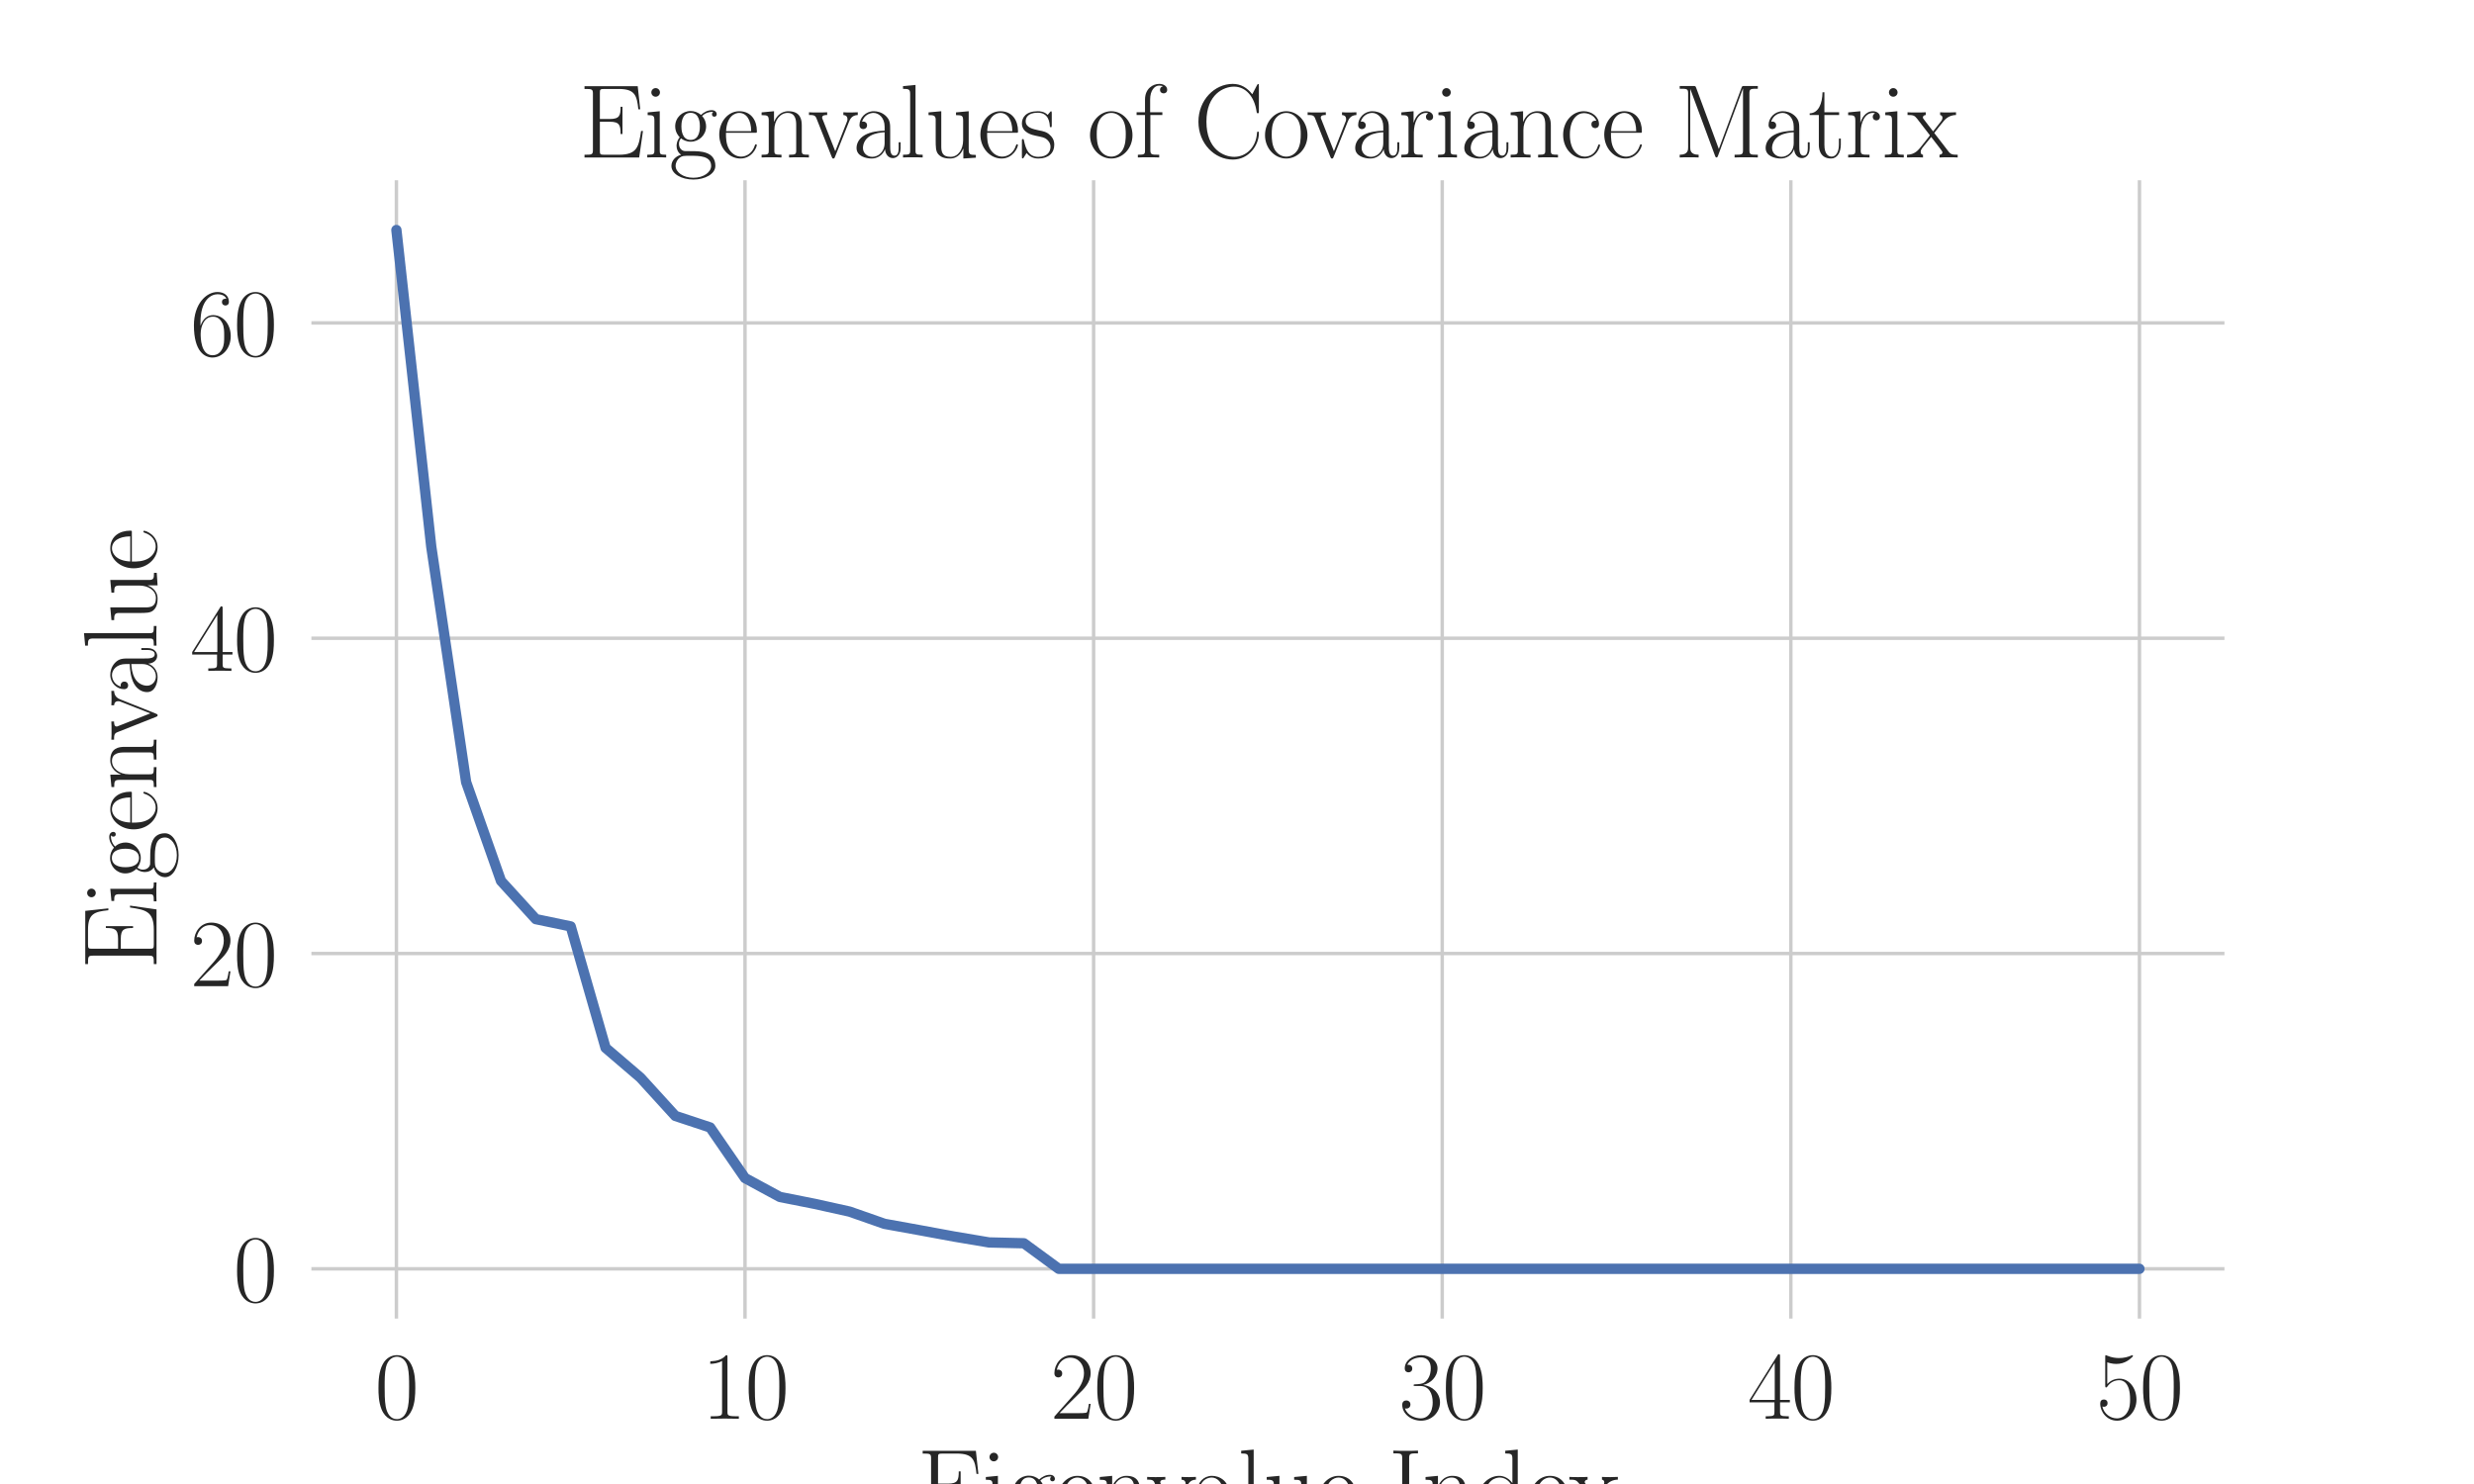 <?xml version="1.0" encoding="utf-8" standalone="no"?>
<!DOCTYPE svg PUBLIC "-//W3C//DTD SVG 1.1//EN"
  "http://www.w3.org/Graphics/SVG/1.1/DTD/svg11.dtd">
<svg xmlns:xlink="http://www.w3.org/1999/xlink" width="720pt" height="432pt" viewBox="0 0 720 432" xmlns="http://www.w3.org/2000/svg" version="1.1">
 <defs>
  <style type="text/css">*{stroke-linejoin: round; stroke-linecap: butt}</style>
 </defs>
 <g id="figure_1">
  <g id="patch_1">
   <path d="M 0 432 
L 720 432 
L 720 0 
L 0 0 
z
" style="fill: #ffffff"/>
  </g>
  <g id="axes_1">
   <g id="patch_2">
    <path d="M 90 384.48 
L 648 384.48 
L 648 51.84 
L 90 51.84 
z
" style="fill: #ffffff"/>
   </g>
   <g id="matplotlib.axis_1">
    <g id="xtick_1">
     <g id="line2d_1">
      <path d="M 115.364 384.48 
L 115.364 51.84 
" clip-path="url(#p4066ed55af)" style="fill: none; stroke: #cccccc; stroke-linecap: round"/>
     </g>
     <g id="text_1">
      <!-- $\mathdefault{0}$ -->
      <g style="fill: #262626" transform="translate(109.081 413.006) scale(0.275 -0.275)">
       <defs>
        <path id="CMR17-30" d="M 2688 2038 
C 2688 2430 2682 3099 2413 3613 
C 2176 4063 1798 4224 1466 4224 
C 1158 4224 768 4082 525 3620 
C 269 3137 243 2539 243 2038 
C 243 1671 250 1112 448 623 
C 723 -39 1216 -128 1466 -128 
C 1760 -128 2208 -7 2470 604 
C 2662 1048 2688 1568 2688 2038 
z
M 1466 -26 
C 1056 -26 813 328 723 816 
C 653 1196 653 1749 653 2109 
C 653 2604 653 3015 736 3407 
C 858 3954 1216 4121 1466 4121 
C 1728 4121 2067 3947 2189 3420 
C 2272 3054 2278 2623 2278 2109 
C 2278 1691 2278 1176 2202 797 
C 2067 96 1690 -26 1466 -26 
z
" transform="scale(0.016)"/>
       </defs>
       <use xlink:href="#CMR17-30" transform="scale(0.996)"/>
      </g>
     </g>
    </g>
    <g id="xtick_2">
     <g id="line2d_2">
      <path d="M 216.818 384.48 
L 216.818 51.84 
" clip-path="url(#p4066ed55af)" style="fill: none; stroke: #cccccc; stroke-linecap: round"/>
     </g>
     <g id="text_2">
      <!-- $\mathdefault{10}$ -->
      <g style="fill: #262626" transform="translate(204.253 413.006) scale(0.275 -0.275)">
       <defs>
        <path id="CMR17-31" d="M 1702 4083 
C 1702 4217 1696 4224 1606 4224 
C 1357 3927 979 3833 621 3820 
C 602 3820 570 3820 563 3808 
C 557 3795 557 3782 557 3648 
C 755 3648 1088 3686 1344 3839 
L 1344 467 
C 1344 243 1331 166 781 166 
L 589 166 
L 589 0 
C 896 6 1216 12 1523 12 
C 1830 12 2150 6 2458 0 
L 2458 166 
L 2266 166 
C 1715 166 1702 236 1702 467 
L 1702 4083 
z
" transform="scale(0.016)"/>
       </defs>
       <use xlink:href="#CMR17-31" transform="scale(0.996)"/>
       <use xlink:href="#CMR17-30" transform="translate(45.69 0) scale(0.996)"/>
      </g>
     </g>
    </g>
    <g id="xtick_3">
     <g id="line2d_3">
      <path d="M 318.273 384.48 
L 318.273 51.84 
" clip-path="url(#p4066ed55af)" style="fill: none; stroke: #cccccc; stroke-linecap: round"/>
     </g>
     <g id="text_3">
      <!-- $\mathdefault{20}$ -->
      <g style="fill: #262626" transform="translate(305.708 413.006) scale(0.275 -0.275)">
       <defs>
        <path id="CMR17-32" d="M 2669 990 
L 2554 990 
C 2490 537 2438 460 2413 422 
C 2381 371 1920 371 1830 371 
L 602 371 
C 832 620 1280 1073 1824 1596 
C 2214 1966 2669 2400 2669 3033 
C 2669 3788 2067 4224 1395 4224 
C 691 4224 262 3603 262 3027 
C 262 2777 448 2745 525 2745 
C 589 2745 781 2783 781 3007 
C 781 3206 614 3264 525 3264 
C 486 3264 448 3257 422 3244 
C 544 3788 915 4057 1306 4057 
C 1862 4057 2227 3616 2227 3033 
C 2227 2477 1901 1998 1536 1583 
L 262 147 
L 262 0 
L 2515 0 
L 2669 990 
z
" transform="scale(0.016)"/>
       </defs>
       <use xlink:href="#CMR17-32" transform="scale(0.996)"/>
       <use xlink:href="#CMR17-30" transform="translate(45.69 0) scale(0.996)"/>
      </g>
     </g>
    </g>
    <g id="xtick_4">
     <g id="line2d_4">
      <path d="M 419.727 384.48 
L 419.727 51.84 
" clip-path="url(#p4066ed55af)" style="fill: none; stroke: #cccccc; stroke-linecap: round"/>
     </g>
     <g id="text_4">
      <!-- $\mathdefault{30}$ -->
      <g style="fill: #262626" transform="translate(407.162 413.006) scale(0.275 -0.275)">
       <defs>
        <path id="CMR17-33" d="M 1414 2176 
C 1984 2176 2234 1673 2234 1094 
C 2234 322 1824 25 1453 25 
C 1114 25 563 193 390 691 
C 422 678 454 678 486 678 
C 640 678 755 780 755 947 
C 755 1132 614 1216 486 1216 
C 378 1216 211 1164 211 927 
C 211 335 787 -128 1466 -128 
C 2176 -128 2720 432 2720 1087 
C 2720 1718 2208 2176 1600 2246 
C 2086 2347 2554 2776 2554 3353 
C 2554 3856 2048 4224 1472 4224 
C 890 4224 378 3862 378 3347 
C 378 3123 544 3084 627 3084 
C 762 3084 877 3167 877 3334 
C 877 3500 762 3584 627 3584 
C 602 3584 570 3584 544 3571 
C 730 3999 1235 4076 1459 4076 
C 1683 4076 2106 3966 2106 3347 
C 2106 3167 2080 2851 1862 2574 
C 1670 2329 1453 2316 1242 2297 
C 1210 2297 1062 2284 1037 2284 
C 992 2278 966 2272 966 2227 
C 966 2182 973 2176 1101 2176 
L 1414 2176 
z
" transform="scale(0.016)"/>
       </defs>
       <use xlink:href="#CMR17-33" transform="scale(0.996)"/>
       <use xlink:href="#CMR17-30" transform="translate(45.69 0) scale(0.996)"/>
      </g>
     </g>
    </g>
    <g id="xtick_5">
     <g id="line2d_5">
      <path d="M 521.182 384.48 
L 521.182 51.84 
" clip-path="url(#p4066ed55af)" style="fill: none; stroke: #cccccc; stroke-linecap: round"/>
     </g>
     <g id="text_5">
      <!-- $\mathdefault{40}$ -->
      <g style="fill: #262626" transform="translate(508.617 413.006) scale(0.275 -0.275)">
       <defs>
        <path id="CMR17-34" d="M 2150 4147 
C 2150 4281 2144 4288 2029 4288 
L 128 1254 
L 128 1088 
L 1779 1088 
L 1779 460 
C 1779 230 1766 166 1318 166 
L 1197 166 
L 1197 0 
C 1402 12 1747 12 1965 12 
C 2182 12 2528 12 2733 0 
L 2733 166 
L 2611 166 
C 2163 166 2150 230 2150 460 
L 2150 1088 
L 2803 1088 
L 2803 1254 
L 2150 1254 
L 2150 4147 
z
M 1798 3723 
L 1798 1254 
L 256 1254 
L 1798 3723 
z
" transform="scale(0.016)"/>
       </defs>
       <use xlink:href="#CMR17-34" transform="scale(0.996)"/>
       <use xlink:href="#CMR17-30" transform="translate(45.69 0) scale(0.996)"/>
      </g>
     </g>
    </g>
    <g id="xtick_6">
     <g id="line2d_6">
      <path d="M 622.636 384.48 
L 622.636 51.84 
" clip-path="url(#p4066ed55af)" style="fill: none; stroke: #cccccc; stroke-linecap: round"/>
     </g>
     <g id="text_6">
      <!-- $\mathdefault{50}$ -->
      <g style="fill: #262626" transform="translate(610.071 413.006) scale(0.275 -0.275)">
       <defs>
        <path id="CMR17-35" d="M 730 3750 
C 794 3724 1056 3641 1325 3641 
C 1920 3641 2246 3961 2432 4140 
C 2432 4191 2432 4224 2394 4224 
C 2387 4224 2374 4224 2323 4198 
C 2099 4102 1837 4032 1517 4032 
C 1325 4032 1037 4055 723 4191 
C 653 4224 640 4224 634 4224 
C 602 4224 595 4217 595 4090 
L 595 2231 
C 595 2113 595 2080 659 2080 
C 691 2080 704 2093 736 2139 
C 941 2435 1222 2560 1542 2560 
C 1766 2560 2246 2415 2246 1293 
C 2246 1087 2246 716 2054 422 
C 1894 159 1645 25 1370 25 
C 947 25 518 319 403 812 
C 429 806 480 793 506 793 
C 589 793 749 838 749 1036 
C 749 1209 627 1280 506 1280 
C 358 1280 262 1190 262 1011 
C 262 454 704 -128 1382 -128 
C 2042 -128 2669 441 2669 1267 
C 2669 2054 2170 2662 1549 2662 
C 1222 2662 947 2540 730 2304 
L 730 3750 
z
" transform="scale(0.016)"/>
       </defs>
       <use xlink:href="#CMR17-35" transform="scale(0.996)"/>
       <use xlink:href="#CMR17-30" transform="translate(45.69 0) scale(0.996)"/>
      </g>
     </g>
    </g>
    <g id="text_7">
     <!-- Eigenvalue Index -->
     <g style="fill: #262626" transform="translate(266.964 443.09) scale(0.3 -0.3)">
      <defs>
       <path id="CMR17-45" d="M 3885 1614 
L 3770 1614 
C 3629 676 3546 166 2419 166 
L 1530 166 
C 1274 166 1261 198 1261 415 
L 1261 2176 
L 1862 2176 
C 2464 2176 2522 1959 2522 1429 
L 2637 1429 
L 2637 3086 
L 2522 3086 
C 2522 2558 2464 2342 1862 2342 
L 1261 2342 
L 1261 3924 
C 1261 4141 1274 4172 1530 4172 
L 2406 4172 
C 3398 4172 3514 3778 3603 2933 
L 3718 2933 
L 3565 4339 
L 326 4339 
L 326 4172 
C 768 4172 838 4172 838 3886 
L 838 453 
C 838 166 768 166 326 166 
L 326 0 
L 3654 0 
L 3885 1614 
z
" transform="scale(0.016)"/>
       <path id="CMR17-69" d="M 992 3961 
C 992 4102 877 4224 730 4224 
C 589 4224 467 4108 467 3961 
C 467 3820 582 3699 730 3699 
C 870 3699 992 3814 992 3961 
z
M 243 2745 
L 243 2579 
C 602 2579 653 2540 653 2231 
L 653 443 
C 653 198 627 166 218 166 
L 218 0 
C 371 12 646 12 806 12 
C 960 12 1222 12 1370 0 
L 1370 166 
C 992 166 979 205 979 436 
L 979 2816 
L 243 2745 
z
" transform="scale(0.016)"/>
       <path id="CMR17-67" d="M 710 1165 
C 832 1068 1043 960 1299 960 
C 1805 960 2240 1359 2240 1895 
C 2240 2063 2189 2321 1997 2521 
C 2176 2713 2438 2777 2586 2777 
C 2611 2777 2650 2777 2682 2758 
C 2656 2751 2598 2726 2598 2623 
C 2598 2540 2656 2483 2739 2483 
C 2835 2483 2886 2547 2886 2630 
C 2886 2751 2790 2880 2586 2880 
C 2330 2880 2106 2758 1926 2591 
C 1734 2764 1504 2828 1299 2828 
C 794 2828 358 2431 358 1895 
C 358 1527 570 1294 634 1230 
C 442 1004 442 742 442 710 
C 442 544 506 300 723 166 
C 390 82 128 -184 128 -517 
C 128 -996 736 -1344 1466 -1344 
C 2170 -1344 2803 -1009 2803 -510 
C 2803 384 1856 384 1363 384 
C 1216 384 954 384 922 390 
C 723 422 589 601 589 825 
C 589 883 589 1024 710 1165 
z
M 1299 1068 
C 736 1068 736 1766 736 1895 
C 736 2024 736 2719 1299 2719 
C 1862 2719 1862 2024 1862 1895 
C 1862 1766 1862 1068 1299 1068 
z
M 1466 -1236 
C 826 -1236 384 -883 384 -517 
C 384 -311 493 -118 634 -11 
C 794 102 858 102 1293 102 
C 1818 102 2547 102 2547 -517 
C 2547 -883 2106 -1236 1466 -1236 
z
" transform="scale(0.016)"/>
       <path id="CMR17-65" d="M 2438 1503 
C 2464 1529 2464 1542 2464 1606 
C 2464 2251 2118 2816 1389 2816 
C 710 2816 173 2175 173 1394 
C 173 554 781 -64 1459 -64 
C 2176 -64 2458 619 2458 755 
C 2458 800 2419 800 2406 800 
C 2362 800 2355 787 2330 709 
C 2189 270 1837 51 1504 51 
C 1229 51 954 206 781 490 
C 582 819 582 1200 582 1503 
L 2438 1503 
z
M 589 1600 
C 634 2511 1126 2713 1382 2713 
C 1818 2713 2112 2308 2118 1600 
L 589 1600 
z
" transform="scale(0.016)"/>
       <path id="CMR17-6e" d="M 2656 1954 
C 2656 2282 2592 2816 1837 2816 
C 1331 2816 1069 2424 973 2166 
L 966 2166 
L 966 2816 
L 211 2745 
L 211 2578 
C 589 2578 646 2540 646 2231 
L 646 443 
C 646 198 621 166 211 166 
L 211 0 
C 365 12 646 12 813 12 
C 979 12 1267 12 1421 0 
L 1421 166 
C 1011 166 986 192 986 443 
L 986 1678 
C 986 2269 1344 2713 1792 2713 
C 2266 2713 2317 2289 2317 1980 
L 2317 443 
C 2317 198 2291 166 1882 166 
L 1882 0 
C 2035 12 2317 12 2483 12 
C 2650 12 2938 12 3091 0 
L 3091 166 
C 2682 166 2656 192 2656 443 
L 2656 1954 
z
" transform="scale(0.016)"/>
       <path id="CMR17-76" d="M 2502 2173 
C 2560 2315 2662 2572 3034 2585 
L 3034 2752 
C 2912 2745 2752 2739 2630 2739 
C 2496 2739 2285 2739 2157 2752 
L 2157 2585 
C 2317 2572 2406 2495 2406 2328 
C 2406 2270 2406 2257 2368 2167 
L 1664 379 
L 902 2308 
C 864 2392 864 2405 864 2431 
C 864 2585 1075 2585 1171 2585 
L 1171 2752 
C 1018 2739 736 2739 576 2739 
C 403 2739 205 2739 64 2752 
L 64 2585 
C 307 2585 442 2585 518 2386 
L 1446 44 
C 1485 -52 1491 -64 1549 -64 
C 1606 -64 1613 -52 1651 44 
L 2502 2173 
z
" transform="scale(0.016)"/>
       <path id="CMR17-61" d="M 2304 1656 
C 2304 2048 2304 2275 2035 2534 
C 1798 2751 1523 2816 1306 2816 
C 800 2816 435 2408 435 1977 
C 435 1740 627 1728 666 1728 
C 749 1728 896 1779 896 1958 
C 896 2118 774 2188 666 2188 
C 640 2188 608 2182 589 2176 
C 723 2594 1069 2713 1293 2713 
C 1613 2713 1965 2421 1965 1875 
L 1965 1632 
C 1587 1619 1133 1568 774 1373 
C 371 1147 256 822 256 576 
C 256 77 832 -64 1171 -64 
C 1523 -64 1850 135 1990 505 
C 2003 219 2182 -39 2464 -39 
C 2598 -39 2938 51 2938 563 
L 2938 926 
L 2822 926 
L 2822 557 
C 2822 161 2650 109 2566 109 
C 2304 109 2304 446 2304 732 
L 2304 1656 
z
M 1965 887 
C 1965 323 1568 38 1216 38 
C 896 38 646 278 646 576 
C 646 771 730 1114 1101 1322 
C 1408 1497 1760 1523 1965 1536 
L 1965 887 
z
" transform="scale(0.016)"/>
       <path id="CMR17-6c" d="M 979 4416 
L 218 4345 
L 218 4179 
C 595 4179 653 4141 653 3835 
L 653 439 
C 653 198 627 166 218 166 
L 218 0 
C 371 12 653 12 813 12 
C 979 12 1261 12 1414 0 
L 1414 166 
C 1005 166 979 191 979 439 
L 979 4416 
z
" transform="scale(0.016)"/>
       <path id="CMR17-75" d="M 1882 2745 
L 1882 2579 
C 2259 2579 2317 2540 2317 2229 
L 2317 1053 
C 2317 510 2029 38 1555 38 
C 1030 38 986 355 986 691 
L 986 2816 
L 211 2745 
L 211 2579 
C 467 2579 640 2579 646 2320 
L 646 1079 
C 646 646 646 368 813 187 
C 896 103 1056 -64 1517 -64 
C 2061 -64 2272 400 2323 536 
L 2330 536 
L 2330 -64 
L 3091 -13 
L 3091 154 
C 2714 154 2656 193 2656 503 
L 2656 2816 
L 1882 2745 
z
" transform="scale(0.016)"/>
       <path id="CMR17-49" d="M 1261 3898 
C 1261 4185 1338 4185 1798 4185 
L 1798 4352 
C 1594 4339 1267 4339 1050 4339 
C 832 4339 506 4339 301 4352 
L 301 4185 
C 762 4185 838 4185 838 3898 
L 838 453 
C 838 166 762 166 301 166 
L 301 0 
C 506 12 832 12 1050 12 
C 1267 12 1594 12 1798 0 
L 1798 166 
C 1338 166 1261 166 1261 453 
L 1261 3898 
z
" transform="scale(0.016)"/>
       <path id="CMR17-64" d="M 1869 4345 
L 1869 4179 
C 2246 4179 2304 4141 2304 3843 
L 2304 2371 
C 2278 2403 2016 2816 1498 2816 
C 845 2816 211 2228 211 1376 
C 211 529 806 -64 1434 -64 
C 1978 -64 2259 361 2291 406 
L 2291 -64 
L 3066 -13 
L 3066 154 
C 2688 154 2630 193 2630 503 
L 2630 4416 
L 1869 4345 
z
M 2291 762 
C 2291 568 2176 393 2029 264 
C 1811 70 1594 38 1472 38 
C 1286 38 621 135 621 1369 
C 621 2636 1363 2713 1530 2713 
C 1824 2713 2061 2545 2208 2313 
C 2291 2177 2291 2157 2291 2041 
L 2291 762 
z
" transform="scale(0.016)"/>
       <path id="CMR17-78" d="M 1664 1491 
C 1856 1740 2074 2022 2253 2233 
C 2464 2476 2707 2579 2989 2585 
L 2989 2752 
C 2880 2745 2656 2739 2541 2739 
C 2368 2739 2170 2739 2022 2752 
L 2022 2585 
C 2112 2572 2163 2508 2163 2419 
C 2163 2304 2099 2233 2067 2188 
L 1594 1587 
L 1030 2323 
C 973 2393 973 2406 973 2438 
C 973 2515 1037 2579 1146 2585 
L 1146 2752 
C 992 2739 717 2739 557 2739 
C 384 2739 179 2739 38 2752 
L 38 2585 
C 384 2585 461 2560 614 2368 
L 1350 1414 
C 1363 1401 1395 1363 1395 1344 
C 1395 1318 838 633 768 544 
C 480 198 179 172 6 166 
L 6 0 
C 115 6 339 12 454 12 
C 582 12 864 12 979 0 
L 979 166 
C 941 172 838 185 838 332 
C 838 448 890 518 947 595 
L 1478 1248 
L 2035 524 
C 2086 454 2163 358 2163 313 
C 2163 224 2086 172 1984 166 
L 1984 0 
C 2138 12 2413 12 2573 12 
C 2746 12 2950 12 3091 0 
L 3091 166 
C 2771 166 2675 179 2522 377 
L 1664 1491 
z
" transform="scale(0.016)"/>
      </defs>
      <use xlink:href="#CMR17-45" transform="scale(0.996)"/>
      <use xlink:href="#CMR17-69" transform="translate(62.586 0) scale(0.996)"/>
      <use xlink:href="#CMR17-67" transform="translate(87.457 0) scale(0.996)"/>
      <use xlink:href="#CMR17-65" transform="translate(133.148 0) scale(0.996)"/>
      <use xlink:href="#CMR17-6e" transform="translate(173.633 0) scale(0.996)"/>
      <use xlink:href="#CMR17-76" transform="translate(221.926 0) scale(0.996)"/>
      <use xlink:href="#CMR17-61" transform="translate(265.015 0) scale(0.996)"/>
      <use xlink:href="#CMR17-6c" transform="translate(310.705 0) scale(0.996)"/>
      <use xlink:href="#CMR17-75" transform="translate(335.576 0) scale(0.996)"/>
      <use xlink:href="#CMR17-65" transform="translate(386.471 0) scale(0.996)"/>
      <use xlink:href="#CMR17-49" transform="translate(457.033 0) scale(0.996)"/>
      <use xlink:href="#CMR17-6e" transform="translate(489.671 0) scale(0.996)"/>
      <use xlink:href="#CMR17-64" transform="translate(540.567 0) scale(0.996)"/>
      <use xlink:href="#CMR17-65" transform="translate(591.462 0) scale(0.996)"/>
      <use xlink:href="#CMR17-78" transform="translate(631.948 0) scale(0.996)"/>
     </g>
    </g>
   </g>
   <g id="matplotlib.axis_2">
    <g id="ytick_1">
     <g id="line2d_7">
      <path d="M 90 369.36 
L 648 369.36 
" clip-path="url(#p4066ed55af)" style="fill: none; stroke: #cccccc; stroke-linecap: round"/>
     </g>
     <g id="text_8">
      <!-- $\mathdefault{0}$ -->
      <g style="fill: #262626" transform="translate(67.935 378.873) scale(0.275 -0.275)">
       <use xlink:href="#CMR17-30" transform="scale(0.996)"/>
      </g>
     </g>
    </g>
    <g id="ytick_2">
     <g id="line2d_8">
      <path d="M 90 277.575 
L 648 277.575 
" clip-path="url(#p4066ed55af)" style="fill: none; stroke: #cccccc; stroke-linecap: round"/>
     </g>
     <g id="text_9">
      <!-- $\mathdefault{20}$ -->
      <g style="fill: #262626" transform="translate(55.37 287.088) scale(0.275 -0.275)">
       <use xlink:href="#CMR17-32" transform="scale(0.996)"/>
       <use xlink:href="#CMR17-30" transform="translate(45.69 0) scale(0.996)"/>
      </g>
     </g>
    </g>
    <g id="ytick_3">
     <g id="line2d_9">
      <path d="M 90 185.789 
L 648 185.789 
" clip-path="url(#p4066ed55af)" style="fill: none; stroke: #cccccc; stroke-linecap: round"/>
     </g>
     <g id="text_10">
      <!-- $\mathdefault{40}$ -->
      <g style="fill: #262626" transform="translate(55.37 195.302) scale(0.275 -0.275)">
       <use xlink:href="#CMR17-34" transform="scale(0.996)"/>
       <use xlink:href="#CMR17-30" transform="translate(45.69 0) scale(0.996)"/>
      </g>
     </g>
    </g>
    <g id="ytick_4">
     <g id="line2d_10">
      <path d="M 90 94.004 
L 648 94.004 
" clip-path="url(#p4066ed55af)" style="fill: none; stroke: #cccccc; stroke-linecap: round"/>
     </g>
     <g id="text_11">
      <!-- $\mathdefault{60}$ -->
      <g style="fill: #262626" transform="translate(55.37 103.517) scale(0.275 -0.275)">
       <defs>
        <path id="CMR17-36" d="M 678 2198 
C 678 3712 1395 4076 1811 4076 
C 1946 4076 2272 4049 2400 3782 
C 2298 3782 2106 3782 2106 3558 
C 2106 3385 2246 3328 2336 3328 
C 2394 3328 2566 3353 2566 3571 
C 2566 3987 2246 4224 1805 4224 
C 1043 4224 243 3411 243 2011 
C 243 257 966 -128 1478 -128 
C 2099 -128 2688 431 2688 1295 
C 2688 2101 2170 2688 1517 2688 
C 1126 2688 838 2430 678 1979 
L 678 2198 
z
M 1478 25 
C 691 25 691 1212 691 1450 
C 691 1914 909 2585 1504 2585 
C 1613 2585 1926 2585 2138 2140 
C 2253 1889 2253 1624 2253 1302 
C 2253 954 2253 696 2118 438 
C 1978 173 1773 25 1478 25 
z
" transform="scale(0.016)"/>
       </defs>
       <use xlink:href="#CMR17-36" transform="scale(0.996)"/>
       <use xlink:href="#CMR17-30" transform="translate(45.69 0) scale(0.996)"/>
      </g>
     </g>
    </g>
    <g id="text_12">
     <!-- Eigenvalue -->
     <g style="fill: #262626" transform="translate(45.557 282.204) rotate(-90) scale(0.3 -0.3)">
      <use xlink:href="#CMR17-45" transform="scale(0.996)"/>
      <use xlink:href="#CMR17-69" transform="translate(62.586 0) scale(0.996)"/>
      <use xlink:href="#CMR17-67" transform="translate(87.457 0) scale(0.996)"/>
      <use xlink:href="#CMR17-65" transform="translate(133.148 0) scale(0.996)"/>
      <use xlink:href="#CMR17-6e" transform="translate(173.633 0) scale(0.996)"/>
      <use xlink:href="#CMR17-76" transform="translate(221.926 0) scale(0.996)"/>
      <use xlink:href="#CMR17-61" transform="translate(265.015 0) scale(0.996)"/>
      <use xlink:href="#CMR17-6c" transform="translate(310.705 0) scale(0.996)"/>
      <use xlink:href="#CMR17-75" transform="translate(335.576 0) scale(0.996)"/>
      <use xlink:href="#CMR17-65" transform="translate(386.471 0) scale(0.996)"/>
     </g>
    </g>
   </g>
   <g id="line2d_11">
    <path d="M 115.364 66.96 
L 125.509 159.142 
L 135.655 227.675 
L 145.8 256.434 
L 155.945 267.565 
L 166.091 269.68 
L 176.236 305.021 
L 186.382 313.705 
L 196.527 324.846 
L 206.673 328.208 
L 216.818 342.941 
L 226.964 348.438 
L 237.109 350.453 
L 247.255 352.705 
L 257.4 356.26 
L 267.545 358.097 
L 277.691 359.969 
L 287.836 361.68 
L 297.982 361.921 
L 308.127 369.36 
L 318.273 369.36 
L 328.418 369.36 
L 338.564 369.36 
L 348.709 369.36 
L 358.855 369.36 
L 369 369.36 
L 379.145 369.36 
L 389.291 369.36 
L 399.436 369.36 
L 409.582 369.36 
L 419.727 369.36 
L 429.873 369.36 
L 440.018 369.36 
L 450.164 369.36 
L 460.309 369.36 
L 470.455 369.36 
L 480.6 369.36 
L 490.745 369.36 
L 500.891 369.36 
L 511.036 369.36 
L 521.182 369.36 
L 531.327 369.36 
L 541.473 369.36 
L 551.618 369.36 
L 561.764 369.36 
L 571.909 369.36 
L 582.055 369.36 
L 592.2 369.36 
L 602.345 369.36 
L 612.491 369.36 
L 622.636 369.36 
" clip-path="url(#p4066ed55af)" style="fill: none; stroke: #4c72b0; stroke-width: 3; stroke-linecap: round"/>
   </g>
   <g id="patch_3">
    <path d="M 90 384.48 
L 90 51.84 
" style="fill: none; stroke: #ffffff; stroke-width: 1.25; stroke-linejoin: miter; stroke-linecap: square"/>
   </g>
   <g id="patch_4">
    <path d="M 648 384.48 
L 648 51.84 
" style="fill: none; stroke: #ffffff; stroke-width: 1.25; stroke-linejoin: miter; stroke-linecap: square"/>
   </g>
   <g id="patch_5">
    <path d="M 90 384.48 
L 648 384.48 
" style="fill: none; stroke: #ffffff; stroke-width: 1.25; stroke-linejoin: miter; stroke-linecap: square"/>
   </g>
   <g id="patch_6">
    <path d="M 90 51.84 
L 648 51.84 
" style="fill: none; stroke: #ffffff; stroke-width: 1.25; stroke-linejoin: miter; stroke-linecap: square"/>
   </g>
   <g id="text_13">
    <!-- Eigenvalues of Covariance Matrix -->
    <g style="fill: #262626" transform="translate(168.549 45.84) scale(0.3 -0.3)">
     <defs>
      <path id="CMR17-73" d="M 1978 2688 
C 1978 2803 1971 2809 1933 2809 
C 1907 2809 1901 2803 1824 2707 
C 1805 2681 1747 2617 1728 2592 
C 1523 2809 1235 2816 1126 2816 
C 416 2816 160 2444 160 2073 
C 160 1497 813 1363 998 1324 
C 1402 1241 1542 1216 1677 1100 
C 1760 1024 1901 883 1901 652 
C 1901 384 1747 38 1158 38 
C 602 38 403 460 288 1024 
C 269 1113 269 1120 218 1120 
C 166 1120 160 1113 160 985 
L 160 64 
C 160 -52 166 -58 205 -58 
C 237 -58 243 -52 275 0 
C 314 57 410 211 448 275 
C 576 102 800 -64 1158 -64 
C 1792 -64 2131 281 2131 780 
C 2131 1107 1958 1280 1875 1356 
C 1683 1555 1459 1600 1190 1651 
C 838 1728 390 1817 390 2208 
C 390 2374 480 2726 1126 2726 
C 1811 2726 1850 2086 1862 1881 
C 1869 1849 1901 1843 1920 1843 
C 1978 1843 1978 1862 1978 1971 
L 1978 2688 
z
" transform="scale(0.016)"/>
      <path id="CMR17-6f" d="M 2758 1356 
C 2758 2176 2163 2816 1466 2816 
C 768 2816 173 2176 173 1356 
C 173 550 768 -64 1466 -64 
C 2163 -64 2758 550 2758 1356 
z
M 1466 51 
C 1165 51 909 230 762 480 
C 602 768 582 1126 582 1408 
C 582 1676 595 2009 762 2297 
C 890 2508 1139 2713 1466 2713 
C 1754 2713 1997 2553 2150 2329 
C 2349 2028 2349 1606 2349 1408 
C 2349 1158 2336 774 2163 467 
C 1984 172 1709 51 1466 51 
z
" transform="scale(0.016)"/>
      <path id="CMR17-66" d="M 979 2585 
L 1709 2585 
L 1709 2752 
L 966 2752 
L 966 3539 
C 966 4076 1235 4377 1510 4377 
C 1594 4377 1690 4363 1754 4339 
C 1702 4326 1568 4281 1568 4121 
C 1568 3955 1696 3904 1786 3904 
C 1875 3904 2003 3955 2003 4121 
C 2003 4353 1773 4480 1517 4480 
C 1152 4480 653 4211 653 3526 
L 653 2752 
L 141 2752 
L 141 2585 
L 653 2585 
L 653 441 
C 653 198 627 166 218 166 
L 218 0 
C 371 12 666 12 832 12 
C 1018 12 1344 12 1517 0 
L 1517 166 
C 1056 166 979 166 979 454 
L 979 2585 
z
" transform="scale(0.016)"/>
      <path id="CMR17-43" d="M 3974 4351 
C 3974 4467 3968 4473 3930 4473 
C 3904 4473 3898 4467 3853 4390 
L 3571 3849 
C 3258 4249 2874 4480 2381 4480 
C 1286 4480 294 3507 294 2179 
C 294 837 1286 -128 2387 -128 
C 3366 -128 3974 741 3974 1482 
C 3974 1547 3974 1573 3917 1573 
C 3866 1573 3866 1553 3859 1495 
C 3808 592 3168 38 2477 38 
C 1824 38 781 502 781 2179 
C 781 3862 1843 4313 2464 4313 
C 3187 4313 3712 3681 3834 2785 
C 3846 2707 3846 2695 3904 2695 
C 3974 2695 3974 2707 3974 2824 
L 3974 4351 
z
" transform="scale(0.016)"/>
      <path id="CMR17-72" d="M 960 1517 
C 960 2134 1222 2713 1702 2713 
C 1747 2713 1792 2707 1837 2687 
C 1837 2687 1696 2642 1696 2475 
C 1696 2321 1818 2257 1914 2257 
C 1990 2257 2131 2302 2131 2482 
C 2131 2687 1926 2816 1709 2816 
C 1222 2816 1011 2340 947 2115 
L 941 2115 
L 941 2816 
L 198 2745 
L 198 2578 
C 576 2578 634 2540 634 2231 
L 634 443 
C 634 198 608 166 198 166 
L 198 0 
C 352 12 646 12 813 12 
C 998 12 1325 12 1498 0 
L 1498 166 
C 1037 166 960 166 960 455 
L 960 1517 
z
" transform="scale(0.016)"/>
      <path id="CMR17-63" d="M 2234 2240 
C 2112 2240 1933 2240 1933 2015 
C 1933 1836 2080 1785 2163 1785 
C 2208 1785 2394 1804 2394 2028 
C 2394 2476 1958 2816 1466 2816 
C 787 2816 211 2201 211 1379 
C 211 521 813 -64 1466 -64 
C 2259 -64 2458 676 2458 747 
C 2458 773 2451 792 2406 792 
C 2362 792 2355 786 2330 702 
C 2163 180 1798 51 1523 51 
C 1114 51 621 431 621 1385 
C 621 2358 1094 2700 1472 2700 
C 1722 2700 2093 2582 2234 2240 
z
" transform="scale(0.016)"/>
      <path id="CMR17-4d" d="M 1338 4249 
C 1299 4345 1293 4352 1158 4352 
L 339 4352 
L 339 4185 
C 781 4185 851 4185 851 3898 
L 851 624 
C 851 465 851 166 339 166 
L 339 0 
C 486 12 755 12 915 12 
C 1075 12 1344 12 1491 0 
L 1491 166 
C 979 166 979 465 979 624 
L 979 4159 
L 986 4159 
L 2490 102 
C 2515 38 2528 0 2579 0 
C 2630 0 2643 38 2669 102 
L 4186 4191 
L 4192 4191 
L 4192 453 
C 4192 166 4122 166 3680 166 
L 3680 0 
C 3853 12 4198 12 4384 12 
C 4570 12 4922 12 5094 0 
L 5094 166 
C 4653 166 4582 166 4582 453 
L 4582 3898 
C 4582 4185 4653 4185 5094 4185 
L 5094 4352 
L 4282 4352 
C 4147 4352 4141 4345 4102 4249 
L 2720 516 
L 1338 4249 
z
" transform="scale(0.016)"/>
      <path id="CMR17-74" d="M 966 2585 
L 1862 2585 
L 1862 2752 
L 966 2752 
L 966 3968 
L 851 3968 
C 838 3292 614 2700 70 2687 
L 70 2585 
L 627 2585 
L 627 778 
C 627 655 627 -64 1370 -64 
C 1747 -64 1965 308 1965 784 
L 1965 1151 
L 1850 1151 
L 1850 790 
C 1850 347 1677 51 1408 51 
C 1222 51 966 179 966 765 
L 966 2585 
z
" transform="scale(0.016)"/>
     </defs>
     <use xlink:href="#CMR17-45" transform="scale(0.996)"/>
     <use xlink:href="#CMR17-69" transform="translate(62.586 0) scale(0.996)"/>
     <use xlink:href="#CMR17-67" transform="translate(87.457 0) scale(0.996)"/>
     <use xlink:href="#CMR17-65" transform="translate(133.148 0) scale(0.996)"/>
     <use xlink:href="#CMR17-6e" transform="translate(173.633 0) scale(0.996)"/>
     <use xlink:href="#CMR17-76" transform="translate(221.926 0) scale(0.996)"/>
     <use xlink:href="#CMR17-61" transform="translate(265.015 0) scale(0.996)"/>
     <use xlink:href="#CMR17-6c" transform="translate(310.705 0) scale(0.996)"/>
     <use xlink:href="#CMR17-75" transform="translate(335.576 0) scale(0.996)"/>
     <use xlink:href="#CMR17-65" transform="translate(386.471 0) scale(0.996)"/>
     <use xlink:href="#CMR17-73" transform="translate(426.957 0) scale(0.996)"/>
     <use xlink:href="#CMR17-6f" transform="translate(492.834 0) scale(0.996)"/>
     <use xlink:href="#CMR17-66" transform="translate(538.525 0) scale(0.996)"/>
     <use xlink:href="#CMR17-43" transform="translate(596.074 0) scale(0.996)"/>
     <use xlink:href="#CMR17-6f" transform="translate(662.584 0) scale(0.996)"/>
     <use xlink:href="#CMR17-76" transform="translate(705.672 0) scale(0.996)"/>
     <use xlink:href="#CMR17-61" transform="translate(748.76 0) scale(0.996)"/>
     <use xlink:href="#CMR17-72" transform="translate(794.451 0) scale(0.996)"/>
     <use xlink:href="#CMR17-69" transform="translate(829.732 0) scale(0.996)"/>
     <use xlink:href="#CMR17-61" transform="translate(854.603 0) scale(0.996)"/>
     <use xlink:href="#CMR17-6e" transform="translate(900.293 0) scale(0.996)"/>
     <use xlink:href="#CMR17-63" transform="translate(951.188 0) scale(0.996)"/>
     <use xlink:href="#CMR17-65" transform="translate(991.674 0) scale(0.996)"/>
     <use xlink:href="#CMR17-4d" transform="translate(1062.236 0) scale(0.996)"/>
     <use xlink:href="#CMR17-61" transform="translate(1146.923 0) scale(0.996)"/>
     <use xlink:href="#CMR17-74" transform="translate(1192.613 0) scale(0.996)"/>
     <use xlink:href="#CMR17-72" transform="translate(1227.894 0) scale(0.996)"/>
     <use xlink:href="#CMR17-69" transform="translate(1263.175 0) scale(0.996)"/>
     <use xlink:href="#CMR17-78" transform="translate(1288.046 0) scale(0.996)"/>
    </g>
   </g>
  </g>
 </g>
 <defs>
  <clipPath id="p4066ed55af">
   <rect x="90" y="51.84" width="558" height="332.64"/>
  </clipPath>
 </defs>
</svg>
